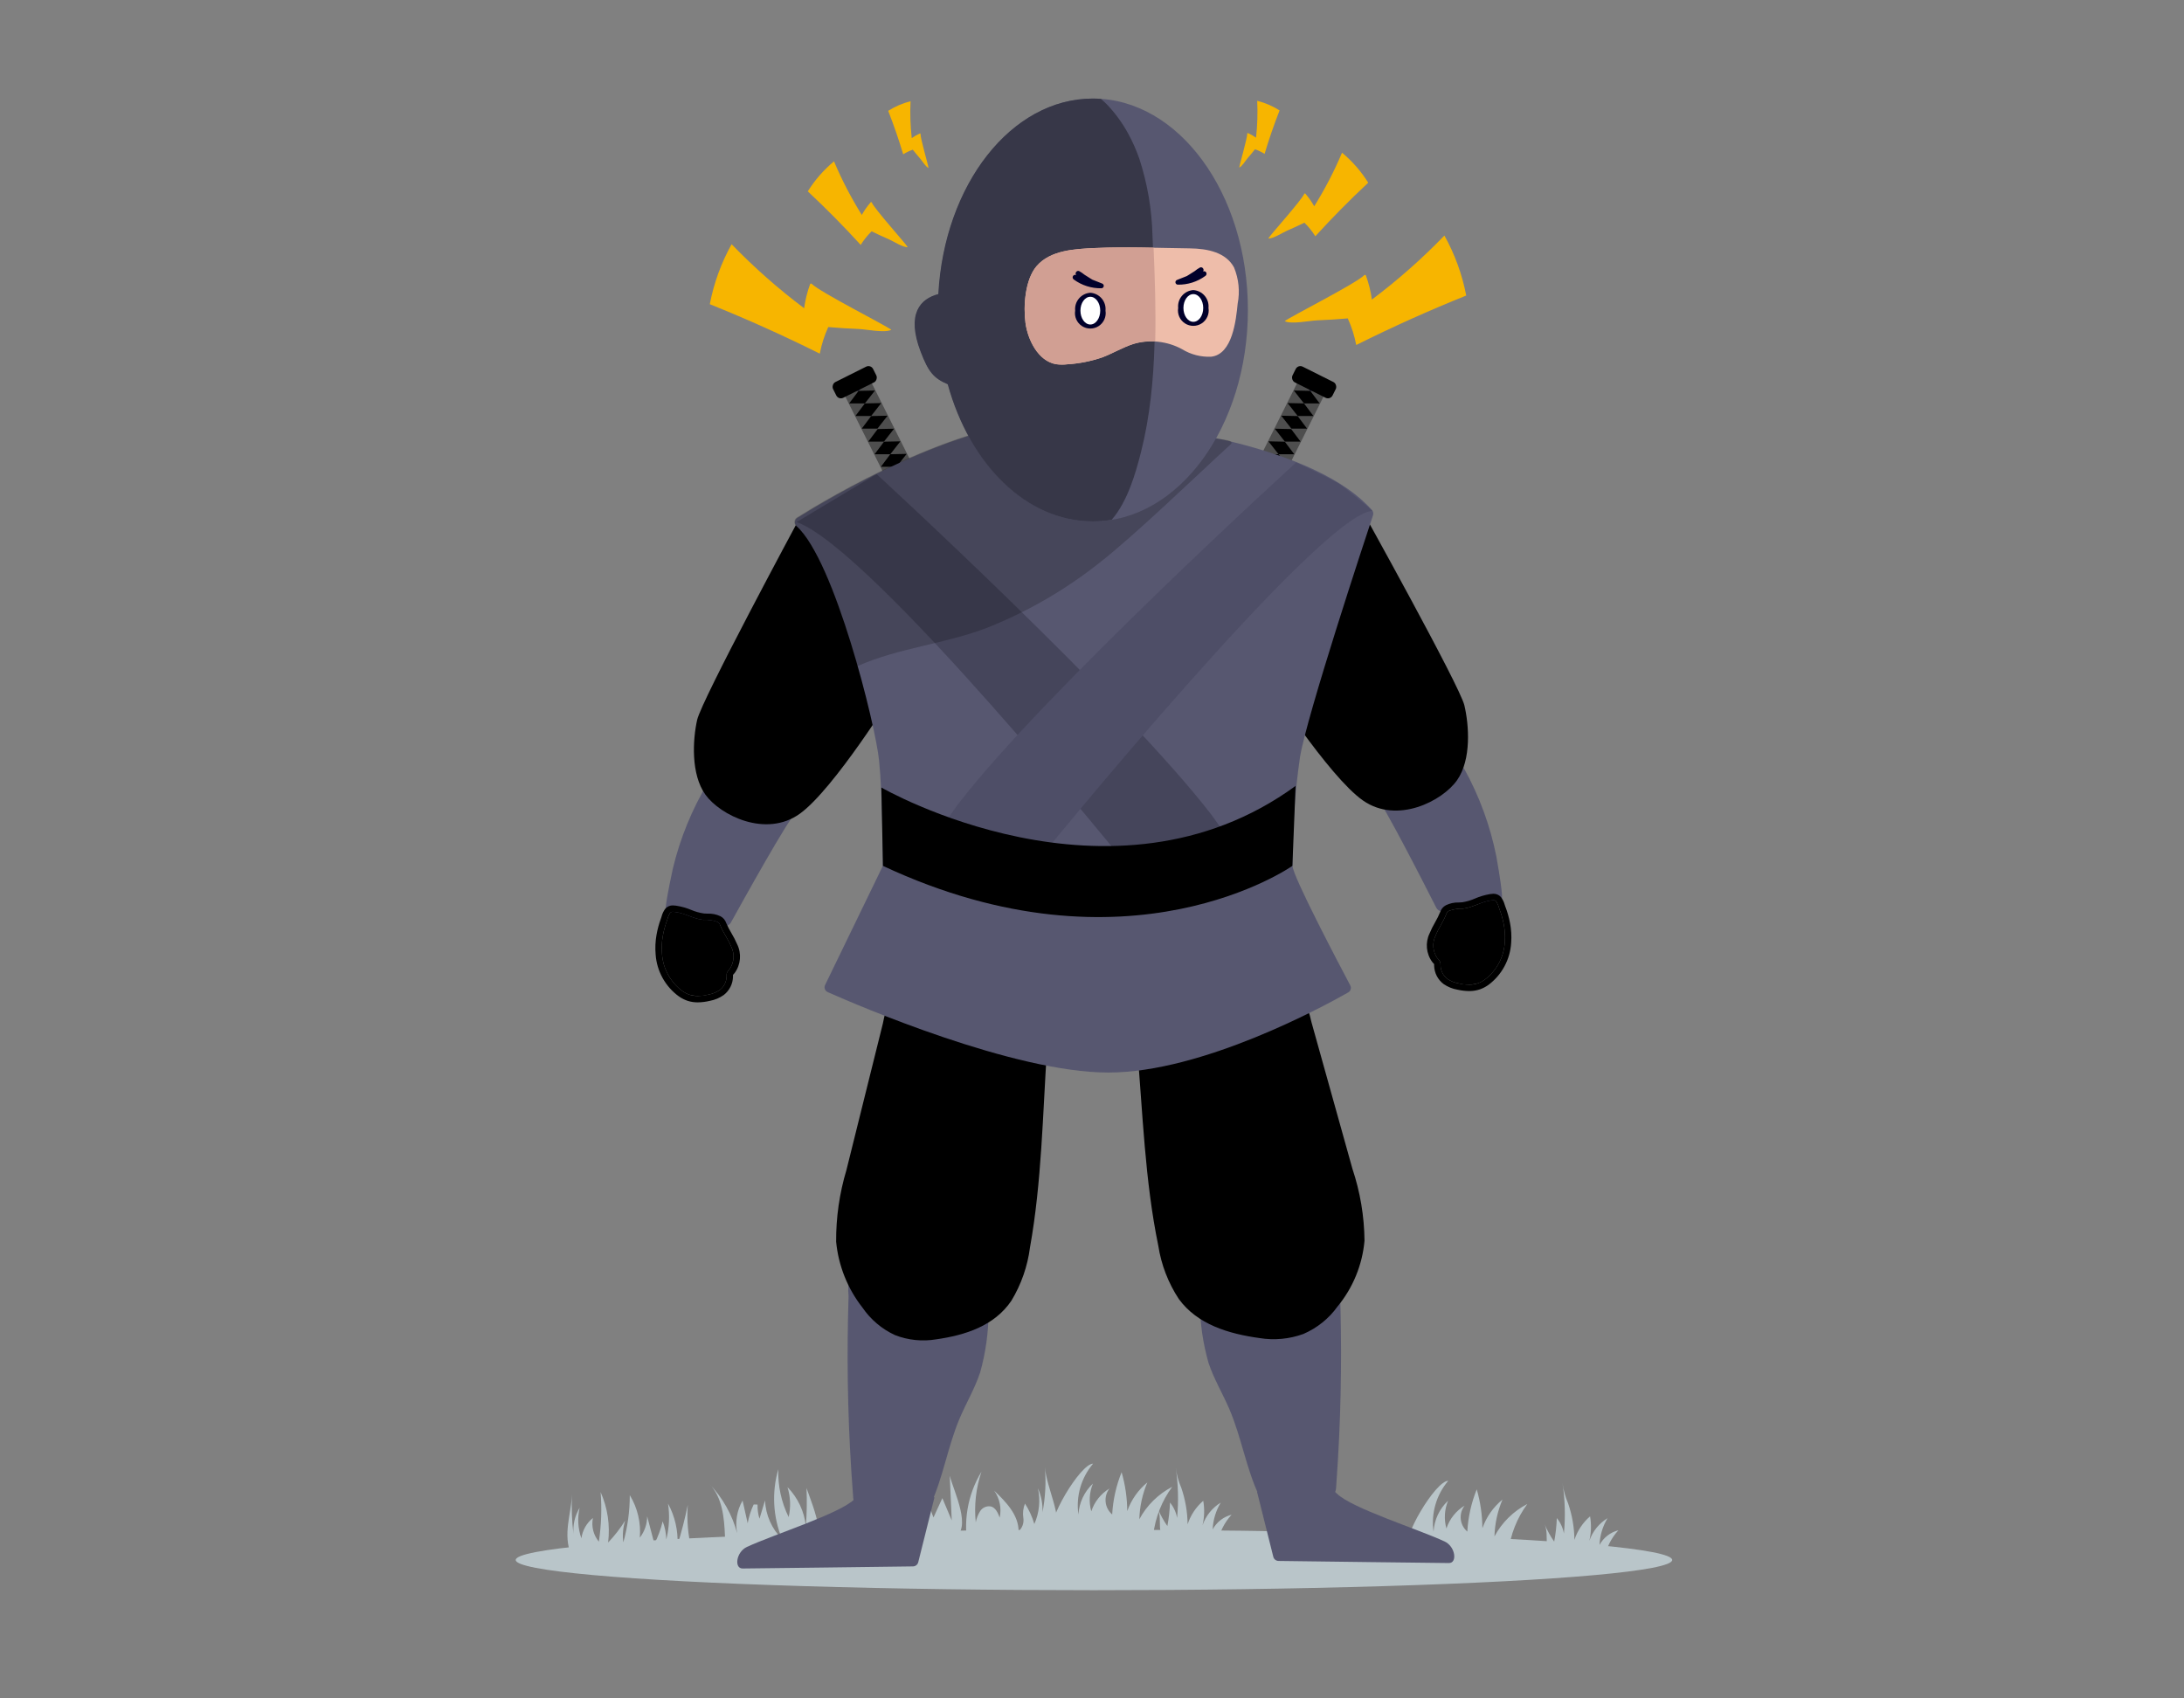 <?xml version="1.0" encoding="UTF-8"?>
<svg width="288px" height="224px" viewBox="0 0 288 224" version="1.1" xmlns="http://www.w3.org/2000/svg" xmlns:xlink="http://www.w3.org/1999/xlink">
    <rect x="0" y="0" width="288" height="224" fill="#808080" stroke="none"/>
    <title>Group 11</title>
    <g id="VPN-MVP" stroke="none" stroke-width="1" fill="none" fill-rule="evenodd">
        <g id="Artboard" transform="translate(-2521, -60)">
            <g id="Group-11" transform="translate(2521, 60)">
                <rect id="Rectangle" x="0" y="0" width="288" height="224"></rect>
                <g id="Group-10" transform="translate(68, 13)">
                    <g id="Group" transform="translate(0, 179.251)" fill="#B9C5C9" fill-rule="nonzero">
                        <ellipse id="Oval" cx="76.258" cy="13.493" rx="76.253" ry="3.987"></ellipse>
                        <path d="M122.976,3.052 C121.4,4.91 120.695,7.352 121.039,9.764 C121.129,8.206 121.815,6.743 122.956,5.678 C122.476,6.839 122.399,8.128 122.736,9.339 C123.152,8.082 124.002,7.014 125.134,6.327 C124.323,7.382 124.481,8.887 125.492,9.751 C125.598,7.837 126.019,5.954 126.736,4.177 C127.218,5.846 127.468,7.573 127.48,9.31 C127.998,7.829 128.915,6.52 130.129,5.525 C129.478,7.066 129.119,8.713 129.071,10.385 C130.053,8.553 131.565,7.062 133.41,6.106 C132.04,7.964 131.177,10.148 130.908,12.441 L123.769,12.556 C122.598,12.575 118.252,13.293 117.611,12.231 C116.716,10.746 121.303,3.052 122.976,3.052 Z" id="Path"></path>
                        <path d="M135.688,8.786 C136.027,9.59 136.449,10.357 136.948,11.073 C137.143,10.048 137.258,9.01 137.294,7.967 C137.776,8.554 138.099,9.256 138.231,10.004 C138.444,7.781 138.38,5.54 138.042,3.333 C138.165,4.264 138.416,5.174 138.787,6.037 C139.318,7.584 139.598,9.206 139.617,10.842 C140.008,9.638 140.722,8.565 141.68,7.738 C141.867,8.811 141.834,9.91 141.584,10.969 C142.011,9.723 142.861,8.666 143.986,7.981 C143.34,9.05 142.975,10.264 142.923,11.512 C143.447,10.547 144.351,9.845 145.415,9.576 C144.455,10.621 143.812,11.917 143.561,13.313 C141.457,12.795 139.25,13.171 137.212,12.746 C135.235,12.333 136.395,10.466 135.688,8.786 Z" id="Path"></path>
                        <path d="M107.888,12.435 C108.884,10.939 109.297,8.714 110.74,7.386 C109.551,8.16 108.531,9.166 107.741,10.344 C107.742,8.521 107.877,6.7 108.145,4.896 C107.029,5.103 106.487,7.552 106.27,8.541 C105.751,6.53 106.209,4.211 106.074,2.135 C105.033,3.897 105.011,6.09 104.464,7.934 C103.609,7.409 103.637,5.571 102.689,4.879 C102.62,6.058 103.002,7.234 102.922,8.446 C102.044,7.682 102.179,6.319 100.773,5.853 C100.662,6.837 101.269,7.785 101.136,8.824 C100.529,8.063 99.986,6.896 98.836,7.099 C98.942,8.235 100.286,8.998 100.491,10.216 C102.261,10.159 104.018,10.546 105.6,11.341 C106.104,11.631 106.568,12.022 107.062,12.336 C107.319,12.458 107.609,12.493 107.888,12.435 L107.888,12.435 Z" id="Path"></path>
                        <path d="M76.145,0.791 C74.57,2.649 73.865,5.092 74.208,7.503 C74.298,5.945 74.985,4.482 76.125,3.417 C75.645,4.579 75.568,5.868 75.905,7.079 C76.321,5.821 77.171,4.753 78.303,4.067 C77.492,5.121 77.65,6.626 78.661,7.49 C78.767,5.577 79.188,3.694 79.905,1.917 C80.387,3.585 80.638,5.313 80.649,7.05 C81.168,5.569 82.084,4.259 83.298,3.265 C82.647,4.805 82.289,6.453 82.241,8.124 C83.222,6.293 84.735,4.801 86.58,3.845 C85.209,5.704 84.347,7.887 84.077,10.18 L76.938,10.296 C75.767,10.315 71.421,11.033 70.78,9.97 C69.885,8.485 74.472,0.791 76.145,0.791 Z" id="Path"></path>
                        <path d="M84.679,6.734 C85.018,7.539 85.44,8.305 85.939,9.021 C86.133,7.997 86.249,6.958 86.285,5.916 C86.767,6.503 87.09,7.204 87.221,7.952 C87.434,5.729 87.371,3.489 87.033,1.281 C87.156,2.213 87.406,3.123 87.778,3.985 C88.309,5.533 88.589,7.155 88.608,8.79 C88.999,7.587 89.713,6.513 90.671,5.686 C90.857,6.759 90.825,7.858 90.575,8.917 C91.002,7.671 91.852,6.614 92.977,5.929 C92.331,6.998 91.965,8.213 91.914,9.46 C92.438,8.495 93.342,7.793 94.406,7.525 C93.446,8.569 92.803,9.865 92.552,11.261 C90.448,10.744 88.241,11.12 86.203,10.694 C84.226,10.281 85.386,8.414 84.679,6.734 Z" id="Path"></path>
                        <path d="M69.786,1.217 C69.961,3.223 69.853,5.243 69.468,7.22 C69.52,6.125 69.315,5.033 68.867,4.033 C69.218,5.616 69.053,7.27 68.396,8.753 C68.117,7.799 67.702,6.891 67.164,6.055 C66.919,6.658 66.844,7.317 66.948,7.959 C67.048,8.611 66.811,9.269 66.319,9.707 C66.328,7.56 64.655,5.826 63.097,4.348 C63.83,5.38 64.095,6.672 63.828,7.91 C63.606,7.298 63.299,6.605 62.671,6.434 C62.124,6.336 61.571,6.57 61.262,7.032 C60.968,7.489 60.767,8 60.672,8.535 C60.44,6.278 60.696,3.997 61.424,1.848 C59.565,4.913 58.953,8.575 59.715,12.077 C61.46,11.454 63.342,11.317 65.159,11.68 C67.109,11.944 70.662,13.172 71.308,10.473 C72.036,7.429 70.042,4.147 69.786,1.217 Z" id="Path"></path>
                        <path d="M57.244,2.389 L57.505,8.279 L56.266,5.336 L55.096,7.887 C54.493,6.424 54.226,4.845 54.315,3.265 C53.57,5.631 53.39,8.138 53.791,10.586 C52.838,8.394 52.298,6.045 52.198,3.658 C51.896,5.285 51.759,6.938 51.79,8.592 L50.714,6.974 L50.117,8.452 C49.489,5.769 49.235,3.011 49.362,0.258 C48.797,3.31 48.605,6.418 48.788,9.516 C48.364,8.556 48.117,7.524 47.677,6.57 C47.29,5.582 46.533,4.783 45.567,4.342 C46.748,5.5 47.374,7.11 47.284,8.761 C46.341,8.176 45.282,7.803 44.18,7.668 C44.968,8.432 45.361,9.516 45.244,10.607 C44.609,9.488 43.578,8.648 42.353,8.254 C43.282,10.238 45.807,10.775 47.984,11.03 C50.95,11.377 54.963,11.994 57.771,10.615 C60.263,9.392 57.786,4.499 57.244,2.389 Z" id="Path"></path>
                        <path d="M38.355,4.012 C38.424,5.689 38.395,7.368 38.269,9.042 C38.065,7.1 37.21,5.283 35.845,3.887 C36.243,5.167 36.296,6.529 35.999,7.836 C35.034,5.876 34.565,3.709 34.632,1.526 C33.754,4.566 33.929,7.813 35.128,10.741 C33.77,9.381 32.968,7.563 32.88,5.642 L32.15,8.055 C31.965,7.45 31.879,6.818 31.895,6.185 L31.384,6.174 C31.015,6.962 30.75,7.795 30.595,8.651 L29.921,5.653 C29.172,6.958 28.919,8.49 29.21,9.967 C28.557,7.531 27.302,5.298 25.559,3.475 C27.259,5.245 27.503,7.919 27.601,10.371 C27.588,10.536 27.636,10.701 27.736,10.834 C27.892,10.948 28.087,10.994 28.277,10.961 C31.446,10.86 34.437,12.439 37.595,12.713 C42.122,13.107 39.116,6.226 38.355,4.012 Z" id="Path"></path>
                        <path d="M7.436,4.835 C7.344,6.594 7.408,8.358 7.626,10.105 C7.52,8.884 7.803,7.661 8.435,6.61 C8.125,7.947 8.207,9.345 8.67,10.636 C8.81,9.581 9.353,8.62 10.186,7.956 C9.962,9.061 10.25,10.208 10.969,11.076 C11.298,8.913 11.376,6.719 11.202,4.539 C12.129,6.626 12.47,8.927 12.19,11.194 C13.037,10.309 13.79,9.338 14.438,8.298 C14.15,9.228 14.068,10.209 14.197,11.173 C14.763,9.145 15.05,7.049 15.049,4.943 C16.073,6.624 16.536,8.587 16.371,10.548 C17,9.743 17.341,8.75 17.339,7.728 L18.294,11.355 C18.778,10.42 19.144,9.428 19.384,8.402 C19.684,9.166 19.846,9.976 19.862,10.796 C20.251,9.247 20.329,7.637 20.092,6.058 C20.996,7.724 21.43,9.603 21.349,11.496 C21.885,9.761 22.335,8.002 22.698,6.22 C22.548,8.209 22.718,10.209 23.202,12.144 C19.541,12.951 15.757,13.761 12.077,13.053 C10.685,12.618 9.226,12.439 7.77,12.524 C7.587,12.567 7.424,12.67 7.308,12.817 C6.215,10.036 7.293,7.588 7.436,4.835 Z" id="Path"></path>
                    </g>
                    <path d="M97.769,183.768 L99.908,192.324 C99.988,192.643 100.272,192.868 100.601,192.872 C104.019,192.916 122.042,193.149 123.071,193.149 C124.208,193.149 123.921,190.967 122.502,190.306 C118.984,188.669 110.213,185.905 108.314,184.007 C106.19,181.882 97.769,183.768 97.769,183.768 Z" id="Path" fill="#575770" fill-rule="nonzero"></path>
                    <path d="M108.204,182.987 C108.202,183.341 108.128,183.69 107.985,184.014 C107.535,184.876 106.356,184.958 105.384,184.927 L98.662,184.71 C98.522,184.719 98.382,184.686 98.26,184.617 C98.169,184.54 98.099,184.441 98.057,184.329 C96.332,180.684 95.717,176.605 94.135,172.896 C93.256,170.834 92.082,168.897 91.372,166.771 C90.634,164.186 90.247,161.513 90.221,158.824 C91.48,158.822 92.738,158.745 93.988,158.593 C97.566,158.231 101.268,157.83 104.377,156.023 C105.649,155.283 106.984,154.079 108.504,153.931 C108.704,154.823 108.762,155.741 108.676,156.65 C108.712,157.611 108.742,158.571 108.766,159.532 C108.813,161.409 108.838,163.287 108.841,165.165 C108.847,168.965 108.763,172.763 108.588,176.561 C108.489,178.705 108.361,180.847 108.204,182.987 Z" id="Mask" fill="#575770" fill-rule="nonzero"></path>
                    <path d="M55.225,184.487 L53.086,193.043 C53.007,193.362 52.722,193.587 52.394,193.592 C48.976,193.636 30.953,193.869 29.924,193.869 C28.787,193.869 29.073,191.686 30.492,191.026 C34.011,189.389 42.782,186.625 44.68,184.727 C46.805,182.602 55.225,184.487 55.225,184.487 Z" id="Path" fill="#575770" fill-rule="nonzero"></path>
                    <g id="Group-9" transform="translate(94, 34.251)" fill-rule="nonzero">
                        <rect id="Rectangle" fill="#4E4E4E" transform="translate(6.799, 12.146) rotate(-63.433) translate(-6.799, -12.146) " x="-3" y="10.191" width="19.598" height="3.91"></rect>
                        <polygon id="Path" fill="#01002B" points="9.452 2.588 12.857 4.29 10.786 4.29"></polygon>
                        <polygon id="Path" fill="#000000" points="8.618 4.254 10.781 4.3 12.023 5.957 9.953 5.957"></polygon>
                        <polygon id="Path" fill="#000000" points="7.79 5.909 9.953 5.955 11.196 7.612 9.125 7.612"></polygon>
                        <polygon id="Path" fill="#000000" points="6.957 7.576 9.119 7.622 10.362 9.278 8.291 9.278"></polygon>
                        <polygon id="Path" fill="#000000" points="6.099 9.29 8.262 9.336 9.504 10.993 7.434 10.993"></polygon>
                        <polygon id="Path" fill="#000000" points="5.266 10.957 7.428 11.003 8.671 12.659 6.6 12.659"></polygon>
                        <polygon id="Path" fill="#000000" points="4.438 12.612 6.601 12.658 7.843 14.314 5.772 14.314"></polygon>
                        <polygon id="Path" fill="#000000" points="3.604 14.278 5.767 14.324 7.009 15.981 4.939 15.981"></polygon>
                        <polygon id="Path" fill="#000000" points="2.786 15.915 4.948 15.961 6.191 17.618 4.12 17.618"></polygon>
                        <polygon id="Path" fill="#000000" points="1.952 17.582 4.115 17.628 5.357 19.284 3.286 19.284"></polygon>
                        <polygon id="Path" fill="#000000" points="1.124 19.237 3.287 19.283 4.529 20.939 2.459 20.939"></polygon>
                        <rect id="Rectangle" fill="#000000" transform="translate(11.294, 3.16) rotate(26.574) translate(-11.294, -3.16) " x="8.341" y="2" width="5.905" height="2.32" rx="0.683"></rect>
                    </g>
                    <g id="Group-9" transform="translate(48.5, 45.251) scale(-1, 1) translate(-48.5, -45.251) translate(41, 34.251)" fill-rule="nonzero">
                        <rect id="Rectangle" fill="#4E4E4E" transform="translate(6.799, 12.146) rotate(-63.433) translate(-6.799, -12.146) " x="-3" y="10.191" width="19.598" height="3.91"></rect>
                        <polygon id="Path" fill="#01002B" points="9.452 2.588 12.857 4.29 10.786 4.29"></polygon>
                        <polygon id="Path" fill="#000000" points="8.618 4.254 10.781 4.3 12.023 5.957 9.953 5.957"></polygon>
                        <polygon id="Path" fill="#000000" points="7.79 5.909 9.953 5.955 11.196 7.612 9.125 7.612"></polygon>
                        <polygon id="Path" fill="#000000" points="6.957 7.576 9.119 7.622 10.362 9.278 8.291 9.278"></polygon>
                        <polygon id="Path" fill="#000000" points="6.099 9.29 8.262 9.336 9.504 10.993 7.434 10.993"></polygon>
                        <polygon id="Path" fill="#000000" points="5.266 10.957 7.428 11.003 8.671 12.659 6.6 12.659"></polygon>
                        <polygon id="Path" fill="#000000" points="4.438 12.612 6.601 12.658 7.843 14.314 5.772 14.314"></polygon>
                        <polygon id="Path" fill="#000000" points="3.604 14.278 5.767 14.324 7.009 15.981 4.939 15.981"></polygon>
                        <polygon id="Path" fill="#000000" points="2.786 15.915 4.948 15.961 6.191 17.618 4.12 17.618"></polygon>
                        <polygon id="Path" fill="#000000" points="1.952 17.582 4.115 17.628 5.357 19.284 3.286 19.284"></polygon>
                        <polygon id="Path" fill="#000000" points="1.124 19.237 3.287 19.283 4.529 20.939 2.459 20.939"></polygon>
                        <rect id="Rectangle" fill="#000000" transform="translate(11.294, 3.16) rotate(26.574) translate(-11.294, -3.16) " x="8.341" y="2" width="5.905" height="2.32" rx="0.683"></rect>
                    </g>
                    <path d="M125.03,88.296 C127.054,91.935 128.502,95.867 129.32,99.951 C130.412,106.124 129.994,105.561 129.994,105.561 L122.422,107.192 C122.006,107.282 121.582,107.08 121.39,106.701 C119.957,103.871 114.241,92.65 113.447,92.096 C112.539,91.46 125.03,88.296 125.03,88.296 Z" id="Mask" fill="#575770" fill-rule="nonzero"></path>
                    <path d="M111.418,53.95 C111.418,53.95 124.483,77.422 125.102,80.018 C125.72,82.614 126.049,87.172 124.144,89.896 C122.239,92.621 116.266,95.746 111.725,92.571 C107.185,89.395 99.045,76.671 99.045,76.671 L111.418,53.95 Z" id="Path" fill="#000000" fill-rule="nonzero"></path>
                    <path d="M110.341,141.148 C111.365,144.208 111.903,147.409 111.935,150.636 C111.653,153.821 110.414,156.846 108.38,159.313 C107.234,160.91 105.673,162.164 103.866,162.939 C102.014,163.611 100.021,163.796 98.077,163.476 C94.016,162.914 89.915,161.69 87.458,158.339 C86.055,156.212 85.129,153.807 84.741,151.29 C82.959,142.644 82.693,133.714 81.938,124.968 C81.876,124.519 81.837,124.067 81.821,123.613 L89.746,121.391 C92.074,120.692 94.442,120.133 96.838,119.716 C98.049,119.521 99.274,119.416 100.502,119.402 C101.642,119.292 102.794,119.404 103.892,119.732 C104.67,120.094 104.736,121.082 104.933,121.787 C105.276,123.016 105.62,124.246 105.963,125.475 L108.023,132.85 L110.341,141.148 Z" id="Path" fill="#000000" fill-rule="nonzero"></path>
                    <path d="M44.494,184.302 C44.498,184.656 44.574,185.005 44.718,185.329 C45.172,186.188 46.352,186.265 47.323,186.229 L54.044,185.981 C54.184,185.989 54.324,185.956 54.446,185.885 C54.536,185.808 54.606,185.709 54.647,185.597 C56.356,181.944 56.951,177.862 58.516,174.145 C59.385,172.08 60.55,170.137 61.251,168.008 C61.976,165.419 62.351,162.744 62.364,160.056 C61.105,160.059 59.847,159.988 58.596,159.842 C55.016,159.497 51.312,159.113 48.195,157.32 C46.919,156.587 45.579,155.388 44.058,155.248 C43.863,156.141 43.809,157.059 43.899,157.968 C43.868,158.929 43.842,159.89 43.823,160.851 C43.784,162.728 43.768,164.605 43.774,166.483 C43.785,170.283 43.888,174.081 44.081,177.878 C44.19,180.021 44.327,182.163 44.494,184.302 Z" id="Mask" fill="#575770" fill-rule="nonzero"></path>
                    <path d="M43.621,141.301 C42.699,144.372 42.24,147.564 42.26,150.771 C42.563,153.935 43.765,156.946 45.725,159.449 C46.801,161.027 48.285,162.284 50.019,163.085 C51.751,163.761 53.634,163.954 55.467,163.643 C59.275,163.096 63.111,161.888 65.371,158.551 C66.668,156.403 67.503,154.009 67.823,151.521 C69.372,142.893 69.493,133.977 70.076,125.245 C70.084,125.124 70.21,123.905 70.167,123.892 L62.688,121.645 C60.496,120.94 58.262,120.373 56,119.947 C54.861,119.748 53.708,119.639 52.552,119.62 C51.481,119.506 50.398,119.614 49.371,119.937 C48.645,120.296 48.597,121.283 48.423,121.986 C48.118,123.212 47.813,124.439 47.508,125.665 L45.679,133.023 L43.621,141.301 Z" id="Path" fill="#000000" fill-rule="nonzero"></path>
                    <path d="M25.419,90.122 C23.265,93.686 21.678,97.564 20.714,101.615 C19.401,107.745 19.839,107.198 19.839,107.198 L27.348,109.099 C27.76,109.204 28.191,109.017 28.397,108.645 C29.93,105.869 36.045,94.86 36.858,94.334 C37.788,93.732 25.419,90.122 25.419,90.122 Z" id="Mask" fill="#575770" fill-rule="nonzero"></path>
                    <path d="M37.247,55.693 C37.247,55.693 24.512,79.345 23.93,81.95 C23.348,84.555 23.083,89.116 25.026,91.814 C26.97,94.511 32.985,97.553 37.481,94.314 C41.977,91.075 49.938,78.237 49.938,78.237 L37.247,55.693 Z" id="Path" fill="#000000" fill-rule="nonzero"></path>
                    <path d="M19.297,112.812 C19.431,114.764 20.419,116.559 21.997,117.717 C22.287,117.92 22.604,118.082 22.938,118.197 C23.754,118.414 24.614,118.407 25.427,118.177 C25.967,118.081 26.48,117.869 26.931,117.557 C27.481,117.128 27.807,116.472 27.816,115.774 C27.804,115.623 27.815,115.47 27.847,115.321 C27.939,115.117 28.072,114.934 28.236,114.781 C28.824,113.905 28.893,112.78 28.418,111.838 C28.026,110.881 27.382,110.043 26.997,109.083 C26.96,108.97 26.905,108.863 26.836,108.766 C26.771,108.692 26.692,108.631 26.604,108.586 C26.008,108.372 25.375,108.281 24.743,108.318 C23.466,108.199 22.352,107.449 21.084,107.292 C20.81,107.259 20.545,107.195 20.364,107.413 C20.181,107.721 20.045,108.053 19.959,108.401 C19.714,109.06 19.529,109.739 19.406,110.431 C19.265,111.216 19.229,112.017 19.297,112.812 L19.297,112.812 Z" id="Path" fill="#000000" fill-rule="nonzero"></path>
                    <path d="M20.735,107.257 C20.852,107.262 20.968,107.274 21.084,107.292 C22.352,107.449 23.466,108.199 24.743,108.318 C25.375,108.281 26.008,108.372 26.604,108.586 C26.692,108.631 26.771,108.692 26.836,108.766 C26.905,108.863 26.96,108.97 26.997,109.083 C27.382,110.043 28.026,110.881 28.418,111.838 C28.893,112.78 28.824,113.905 28.236,114.781 C28.072,114.934 27.939,115.117 27.847,115.321 C27.815,115.47 27.804,115.623 27.816,115.774 C27.807,116.472 27.481,117.128 26.931,117.557 C26.48,117.869 25.967,118.081 25.427,118.177 C24.965,118.289 24.493,118.35 24.018,118.358 C23.652,118.362 23.287,118.307 22.938,118.197 C22.604,118.082 22.287,117.92 21.997,117.717 C20.419,116.559 19.431,114.764 19.297,112.812 C19.229,112.017 19.265,111.216 19.406,110.431 C19.529,109.739 19.714,109.06 19.958,108.401 C20.045,108.053 20.181,107.72 20.364,107.413 C20.456,107.305 20.594,107.247 20.735,107.257 M20.735,106.413 C20.342,106.402 19.966,106.572 19.715,106.874 C19.492,107.181 19.33,107.527 19.237,107.895 C19.213,107.972 19.19,108.046 19.166,108.111 C18.905,108.817 18.707,109.545 18.575,110.286 C18.422,111.145 18.382,112.02 18.457,112.889 C18.613,115.093 19.735,117.116 21.523,118.415 C21.877,118.663 22.265,118.859 22.675,118.998 C23.109,119.137 23.562,119.205 24.018,119.201 C24.556,119.194 25.091,119.126 25.614,118.999 C26.274,118.878 26.899,118.614 27.446,118.226 C28.204,117.639 28.651,116.737 28.659,115.779 L28.658,115.669 C28.658,115.638 28.656,115.608 28.657,115.577 C28.688,115.538 28.721,115.501 28.756,115.466 C28.799,115.419 28.842,115.372 28.882,115.323 C29.689,114.213 29.811,112.746 29.198,111.518 C28.981,111.016 28.73,110.529 28.447,110.061 C28.195,109.646 27.973,109.215 27.78,108.769 C27.713,108.575 27.614,108.394 27.488,108.231 C27.355,108.073 27.192,107.942 27.009,107.845 C26.475,107.591 25.886,107.472 25.295,107.5 C25.136,107.496 24.977,107.492 24.821,107.478 C24.245,107.394 23.684,107.236 23.149,107.008 C22.519,106.746 21.861,106.561 21.187,106.455 L21.113,106.445 C20.988,106.426 20.861,106.416 20.735,106.413 L20.735,106.413 Z" id="Shape" fill="#000000" fill-rule="nonzero"></path>
                    <path d="M37.054,56.405 C36.891,56.261 36.804,56.049 36.821,55.832 C36.839,55.614 36.957,55.418 37.141,55.302 C41.156,52.782 58.355,42.471 70.971,42.471 C85.174,42.471 105.75,46.078 112.93,54.294 C113.087,54.476 113.137,54.729 113.059,54.958 C111.998,58.156 104.355,81.294 103.433,86.827 C102.742,91.586 102.411,96.39 102.441,101.199 C102.441,102.509 108.592,114.197 110.059,116.967 C110.234,117.297 110.114,117.706 109.79,117.89 C106.565,119.725 90.575,128.457 78.157,128.457 C65.637,128.457 45.047,119.581 41.142,117.846 C40.971,117.77 40.838,117.628 40.774,117.452 C40.71,117.276 40.72,117.082 40.802,116.914 L48.352,101.343 C48.398,101.248 48.421,101.144 48.421,101.04 C48.418,99.819 48.382,91.888 47.926,87.323 C47.455,82.611 42.057,60.88 37.054,56.405 Z" id="Path" fill="#575770" fill-rule="nonzero"></path>
                    <path d="M47.59,49.529 C47.59,49.529 80.387,79.641 91.786,94.509 L94.264,97.978 L80.883,101.447 C80.883,101.447 46.957,59.325 37.045,55.856 L47.59,49.529 Z" id="Path" fill="#45455B" fill-rule="nonzero"></path>
                    <path d="M102.917,47.999 C102.917,47.999 69.712,78.23 58.313,93.098 L55.835,96.568 L69.216,100.037 C69.216,100.037 106.01,54.801 112.97,54.379 C112.97,54.379 109.864,51.644 108.541,50.794 C107.298,49.996 102.917,47.999 102.917,47.999 Z" id="Path" fill="#4E4E67" fill-rule="nonzero"></path>
                    <path d="M48.223,90.866 C48.223,90.866 78.532,108.385 102.847,90.655 L102.425,101.2 C102.425,101.2 80.854,116.397 48.434,101.2 L48.223,90.866 Z" id="Path" fill="#000000" fill-rule="nonzero"></path>
                    <path d="M85.926,43.746 C84.604,45.289 95.763,44.257 94.264,45.625 C89.893,49.615 81.688,57.558 77.016,61.2 C72.532,64.761 67.552,67.648 62.235,69.771 C56.648,71.941 50.534,72.419 45.053,74.86 C42.925,67.346 39.892,58.954 36.992,56.362 C36.829,56.217 36.743,56.005 36.76,55.788 C36.777,55.57 36.895,55.374 37.078,55.257 C41.094,52.739 58.293,42.427 70.91,42.427 C75.98,42.448 81.042,42.839 86.055,43.598 C86.012,43.646 85.968,43.695 85.926,43.746 Z" id="Path" fill="#000000" fill-rule="nonzero" opacity="0.2"></path>
                    <path d="M130.436,111.256 C130.329,113.21 129.366,115.018 127.805,116.198 C127.518,116.405 127.203,116.571 126.87,116.691 C126.057,116.92 125.197,116.925 124.382,116.706 C123.84,116.618 123.324,116.414 122.869,116.108 C122.313,115.686 121.978,115.035 121.96,114.337 C121.969,114.186 121.956,114.033 121.922,113.885 C121.827,113.682 121.692,113.5 121.525,113.35 C120.925,112.482 120.84,111.358 121.302,110.41 C121.681,109.447 122.313,108.6 122.684,107.635 C122.72,107.522 122.773,107.414 122.841,107.316 C122.905,107.241 122.983,107.179 123.07,107.133 C123.663,106.911 124.295,106.811 124.928,106.839 C126.203,106.702 127.306,105.936 128.572,105.762 C128.845,105.724 129.109,105.657 129.293,105.872 C129.48,106.177 129.621,106.508 129.712,106.854 C129.966,107.51 130.16,108.186 130.293,108.876 C130.445,109.66 130.493,110.46 130.436,111.256 L130.436,111.256 Z" id="Path" fill="#000000" fill-rule="nonzero"></path>
                    <path d="M128.932,105.722 C129.069,105.713 129.203,105.768 129.293,105.872 C129.48,106.177 129.621,106.508 129.712,106.854 C129.966,107.51 130.16,108.186 130.293,108.876 C130.445,109.66 130.493,110.46 130.436,111.256 C130.329,113.21 129.366,115.018 127.805,116.198 C127.518,116.405 127.203,116.571 126.87,116.691 C126.503,116.813 126.118,116.872 125.731,116.868 C125.277,116.861 124.825,116.807 124.382,116.706 C123.84,116.618 123.324,116.414 122.869,116.108 C122.313,115.686 121.978,115.035 121.96,114.337 C121.969,114.186 121.956,114.033 121.922,113.885 C121.827,113.682 121.692,113.5 121.525,113.35 C120.925,112.482 120.84,111.358 121.302,110.41 C121.681,109.447 122.313,108.6 122.684,107.635 C122.72,107.522 122.773,107.414 122.841,107.316 C122.905,107.241 122.983,107.179 123.07,107.133 C123.663,106.911 124.295,106.811 124.928,106.839 C126.203,106.702 127.306,105.936 128.572,105.762 C128.691,105.741 128.811,105.727 128.932,105.722 M128.932,104.878 C128.798,104.881 128.664,104.893 128.531,104.915 L128.457,104.926 C127.785,105.041 127.129,105.236 126.503,105.507 C125.971,105.742 125.412,105.908 124.838,106 C124.682,106.017 124.523,106.022 124.364,106.028 C123.772,106.009 123.186,106.136 122.655,106.398 C122.473,106.497 122.312,106.63 122.181,106.791 C122.062,106.947 121.969,107.121 121.906,107.307 C121.718,107.764 121.498,108.207 121.248,108.633 C120.972,109.105 120.728,109.596 120.517,110.101 C119.922,111.337 120.064,112.803 120.887,113.901 C120.928,113.949 120.971,113.995 121.014,114.042 C121.05,114.077 121.084,114.114 121.115,114.152 C121.117,114.183 121.115,114.214 121.115,114.245 L121.116,114.353 C121.138,115.312 121.598,116.207 122.364,116.784 C122.916,117.164 123.545,117.419 124.206,117.531 C124.707,117.644 125.218,117.705 125.731,117.711 C126.211,117.716 126.689,117.641 127.145,117.489 C127.552,117.344 127.938,117.142 128.289,116.89 C130.058,115.565 131.151,113.527 131.277,111.321 C131.34,110.451 131.288,109.577 131.122,108.72 C130.98,107.981 130.772,107.256 130.5,106.553 C130.476,106.489 130.452,106.415 130.426,106.338 C130.329,105.972 130.162,105.628 129.934,105.324 C129.685,105.032 129.317,104.868 128.932,104.878 L128.932,104.878 Z" id="Shape" fill="#000000" fill-rule="nonzero"></path>
                    <path d="M38.826,24.478 C38.452,25.505 38.188,26.569 38.038,27.652 C34.634,25.093 31.436,22.271 28.475,19.21 C27.102,21.677 26.131,24.347 25.599,27.12 C30.519,29.098 35.354,31.273 40.104,33.644 C40.334,32.434 40.709,31.256 41.22,30.135 C42.558,30.252 43.899,30.338 45.242,30.391 C46.239,30.431 48.657,30.948 49.537,30.497 C48.753,29.887 40.167,25.554 39.038,24.434 C39.007,24.403 38.963,24.389 38.92,24.398 C38.877,24.407 38.841,24.437 38.826,24.478 L38.826,24.478 Z" id="Path" fill="#F7B500"></path>
                    <path d="M46.818,13.677 C46.369,14.192 45.976,14.752 45.645,15.348 C44.238,13.092 43.012,10.729 41.976,8.28 C40.621,9.408 39.455,10.744 38.521,12.239 C40.941,14.498 43.267,16.853 45.499,19.302 C45.905,18.649 46.389,18.048 46.939,17.51 C47.692,17.88 48.453,18.231 49.223,18.564 C49.794,18.812 51.087,19.657 51.7,19.593 C51.381,19.061 47.356,14.606 46.951,13.7 C46.94,13.674 46.918,13.656 46.891,13.652 C46.863,13.647 46.836,13.657 46.818,13.677 L46.818,13.677 Z" id="Path" fill="#F7B500"></path>
                    <path d="M53.316,4.602 C52.933,4.766 52.569,4.971 52.229,5.212 C52.05,3.598 51.998,1.972 52.075,0.35 C51.031,0.613 50.035,1.041 49.126,1.618 C49.862,3.502 50.522,5.413 51.104,7.352 C51.5,7.099 51.926,6.896 52.37,6.745 C52.688,7.147 53.014,7.542 53.35,7.929 C53.6,8.216 54.088,9.023 54.443,9.149 C54.408,8.772 53.368,5.255 53.384,4.649 C53.384,4.632 53.377,4.616 53.363,4.607 C53.349,4.597 53.331,4.595 53.316,4.602 L53.316,4.602 Z" id="Path" fill="#F7B500"></path>
                    <path d="M112.122,23.337 C112.495,24.364 112.759,25.428 112.909,26.51 C116.314,23.952 119.511,21.129 122.472,18.068 C123.846,20.535 124.817,23.205 125.349,25.978 C120.429,27.957 115.593,30.131 110.843,32.502 C110.613,31.292 110.239,30.114 109.727,28.994 C108.389,29.111 107.048,29.196 105.705,29.249 C104.709,29.289 102.29,29.806 101.411,29.355 C102.195,28.745 110.78,24.413 111.909,23.293 C111.94,23.261 111.984,23.247 112.028,23.256 C112.071,23.265 112.106,23.295 112.122,23.337 Z" id="Path" fill="#F7B500"></path>
                    <path d="M104.13,12.536 C104.578,13.05 104.971,13.61 105.302,14.207 C106.709,11.951 107.936,9.587 108.971,7.139 C110.326,8.266 111.492,9.602 112.426,11.097 C110.006,13.357 107.68,15.711 105.448,18.161 C105.042,17.508 104.558,16.906 104.008,16.369 C103.255,16.738 102.494,17.089 101.724,17.423 C101.153,17.67 99.861,18.516 99.247,18.451 C99.566,17.919 103.591,13.464 103.996,12.558 C104.007,12.533 104.03,12.515 104.057,12.51 C104.084,12.506 104.111,12.515 104.13,12.536 L104.13,12.536 Z" id="Path" fill="#F7B500"></path>
                    <path d="M96.545,4.546 C96.928,4.711 97.292,4.916 97.632,5.157 C97.811,3.543 97.863,1.917 97.786,0.295 C98.83,0.558 99.826,0.986 100.735,1.563 C99.999,3.446 99.339,5.357 98.757,7.296 C98.361,7.044 97.935,6.84 97.491,6.69 C97.173,7.092 96.847,7.486 96.511,7.873 C96.261,8.161 95.773,8.967 95.418,9.094 C95.453,8.717 96.493,5.2 96.477,4.594 C96.477,4.577 96.484,4.561 96.498,4.551 C96.512,4.542 96.53,4.54 96.545,4.546 Z" id="Path" fill="#F7B500"></path>
                    <path d="M76.135,3.73034936e-13 C65.372,3.73034936e-13 56.554,11.368 55.77,25.79 C53.41,26.392 51.523,28.358 53.437,33.383 C54.454,36.052 55.15,36.886 57.011,37.678 C59.915,48.245 67.382,55.766 76.135,55.766 C87.414,55.766 96.557,43.282 96.557,27.883 C96.557,12.484 87.414,3.73034936e-13 76.135,3.73034936e-13 Z" id="Path" fill="#575770"></path>
                    <path d="M55.733,25.79 C53.373,26.392 51.485,28.358 53.4,33.383 C54.416,36.052 55.113,36.886 56.973,37.678 C59.878,48.245 67.344,55.766 76.098,55.766 C76.934,55.766 77.77,55.696 78.595,55.558 C80.705,53.114 81.767,49.384 82.484,46.535 C84.767,37.462 84.396,27.447 83.976,18.088 C83.896,14.637 83.311,11.215 82.241,7.933 C81.848,6.804 81.363,5.709 80.792,4.659 C80.047,3.28 79.126,2.004 78.054,0.862 C77.773,0.572 77.477,0.297 77.168,0.038 C76.813,0.013 76.457,-9.23705556e-14 76.098,-9.23705556e-14 C65.335,-9.23705556e-14 56.517,11.368 55.733,25.79 Z" id="Path" fill="#373748"></path>
                    <path d="M94.731,22.275 C95.354,23.786 95.52,25.446 95.208,27.05 C94.997,29.194 94.536,33.733 91.715,34.046 C90.365,34.108 89.027,33.763 87.876,33.054 C85.918,31.992 83.62,31.74 81.478,32.354 C80.058,32.809 78.774,33.589 77.386,34.122 C75.893,34.635 74.338,34.946 72.762,35.045 C72.269,35.105 71.77,35.102 71.278,35.036 C68.887,34.639 67.529,31.788 67.231,29.603 C66.928,27.391 67.171,23.889 68.686,22.111 C70.509,19.972 73.789,19.835 76.383,19.713 C80.535,19.518 84.717,19.709 88.873,19.757 C91.337,19.785 93.673,20.322 94.731,22.275 Z" id="Path" fill="#EEBDAA"></path>
                    <path d="M76.383,19.713 C73.789,19.835 70.509,19.972 68.686,22.111 C67.171,23.889 66.928,27.391 67.231,29.603 C67.529,31.788 68.887,34.639 71.278,35.036 C71.77,35.102 72.269,35.105 72.762,35.045 C74.338,34.946 75.893,34.635 77.386,34.122 C78.774,33.589 80.058,32.809 81.478,32.354 C82.4,32.059 83.372,31.95 84.336,32.032 C84.436,27.89 84.295,23.726 84.119,19.669 C81.538,19.619 78.954,19.592 76.383,19.713 Z" id="Path" fill="#D19F93"></path>
                    <path d="M77.125,24.64 C76.931,24.444 76.708,24.276 76.466,24.143 C76.227,23.994 75.985,23.85 75.747,23.699 C75.272,23.4 74.786,23.104 74.335,22.77 L74.002,23.34 C74.236,23.51 74.475,23.674 74.706,23.85 C74.926,24.023 75.157,24.181 75.399,24.322 C75.963,24.597 76.548,24.827 77.149,25.009 L77.234,24.377 C76.047,24.406 74.886,24.023 73.95,23.292 C73.789,23.2 73.584,23.253 73.49,23.413 C73.401,23.573 73.454,23.776 73.61,23.872 C74.661,24.639 75.934,25.042 77.234,25.021 C77.394,25.019 77.529,24.9 77.55,24.742 C77.569,24.584 77.472,24.435 77.32,24.389 L76.475,24.054 C76.206,23.96 75.944,23.846 75.692,23.714 C75.214,23.44 74.82,23.029 74.335,22.77 C73.961,22.57 73.628,23.136 74.002,23.34 C74.495,23.609 74.974,23.907 75.467,24.179 C75.714,24.314 75.961,24.451 76.211,24.579 C76.452,24.719 76.714,24.82 76.987,24.878 C77.048,24.893 77.113,24.865 77.145,24.811 C77.176,24.756 77.169,24.686 77.125,24.64 L77.125,24.64 Z" id="Path" fill="#01002B" fill-rule="nonzero"></path>
                    <path d="M87.566,24.401 C87.839,24.344 88.101,24.243 88.342,24.102 C88.592,23.974 88.839,23.838 89.086,23.702 C89.579,23.431 90.057,23.133 90.551,22.863 C90.925,22.66 90.593,22.093 90.218,22.293 C89.732,22.552 89.339,22.964 88.861,23.238 C88.618,23.365 88.365,23.475 88.106,23.567 L87.233,23.912 C87.08,23.958 86.983,24.107 87.003,24.265 C87.024,24.424 87.159,24.542 87.318,24.544 C88.619,24.566 89.892,24.162 90.942,23.396 C91.098,23.299 91.151,23.097 91.063,22.936 C90.969,22.777 90.764,22.723 90.603,22.816 C89.667,23.546 88.506,23.929 87.318,23.901 L87.404,24.533 C88.005,24.351 88.59,24.121 89.154,23.846 C89.396,23.705 89.627,23.547 89.847,23.373 C90.078,23.198 90.316,23.034 90.551,22.863 L90.218,22.293 C89.767,22.628 89.281,22.924 88.806,23.223 C88.567,23.373 88.326,23.518 88.087,23.667 C87.844,23.799 87.622,23.967 87.428,24.164 C87.384,24.21 87.376,24.279 87.408,24.334 C87.44,24.389 87.504,24.416 87.566,24.401 L87.566,24.401 Z" id="Path" fill="#01002B" fill-rule="nonzero"></path>
                    <g id="Group" transform="translate(73, 25.251)" fill-rule="nonzero">
                        <path d="M2.78,0.361 C2.198,0.4 1.657,0.673 1.28,1.117 C0.903,1.562 0.723,2.14 0.78,2.721 C0.648,3.514 0.998,4.31 1.671,4.75 C2.345,5.19 3.215,5.19 3.888,4.75 C4.562,4.31 4.911,3.514 4.78,2.721 C4.837,2.14 4.656,1.562 4.279,1.117 C3.902,0.673 3.361,0.4 2.78,0.361 L2.78,0.361 Z" id="Path" fill="#01002B"></path>
                        <ellipse id="Oval" fill="#FFFFFF" cx="2.78" cy="2.72" rx="1.305" ry="1.828"></ellipse>
                    </g>
                    <g id="Group" transform="translate(87, 25.251)" fill-rule="nonzero">
                        <path d="M2.362,0.007 C1.78,0.046 1.239,0.319 0.862,0.764 C0.485,1.208 0.305,1.787 0.362,2.367 C0.23,3.161 0.58,3.957 1.254,4.397 C1.927,4.837 2.797,4.837 3.47,4.397 C4.144,3.957 4.494,3.161 4.362,2.367 C4.419,1.787 4.239,1.208 3.862,0.764 C3.485,0.319 2.944,0.046 2.362,0.007 L2.362,0.007 Z" id="Path" fill="#01002B"></path>
                        <ellipse id="Oval" fill="#FFFFFF" cx="2.362" cy="2.367" rx="1.305" ry="1.828"></ellipse>
                    </g>
                </g>
            </g>
        </g>
    </g>
</svg>
